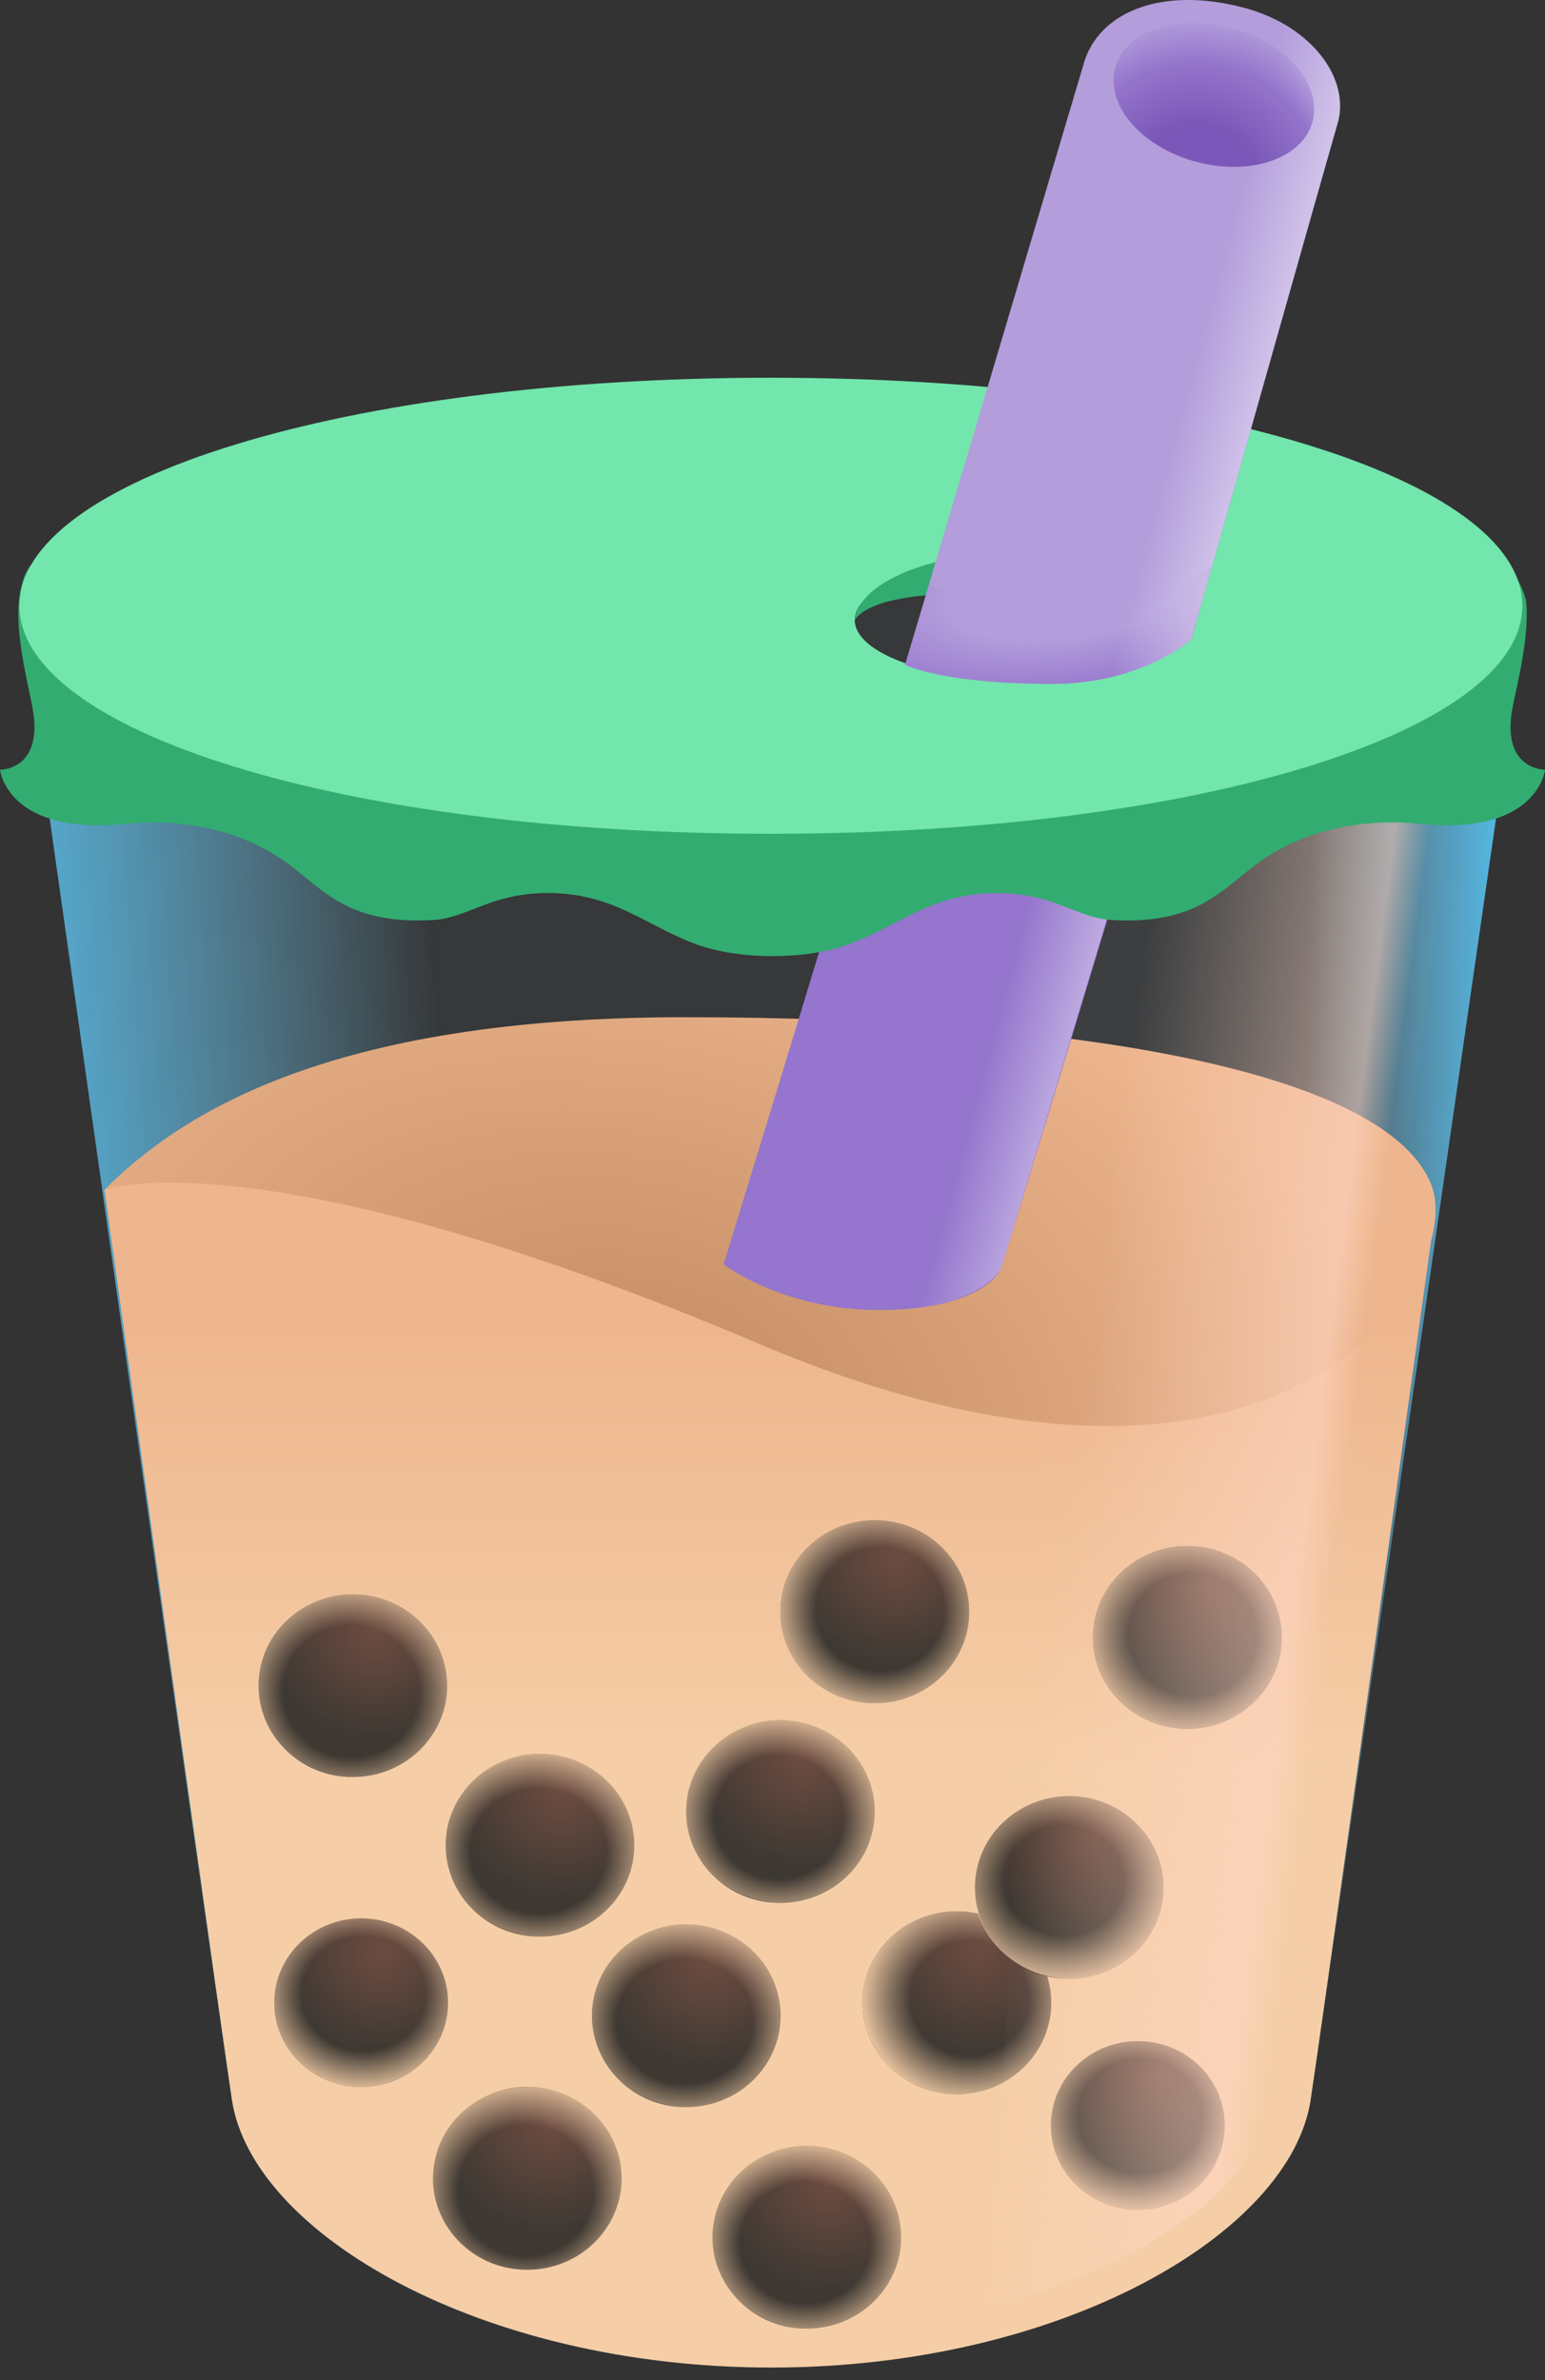 <svg width="50" height="77" viewBox="0 0 50 77" fill="none" xmlns="http://www.w3.org/2000/svg">
<rect x="0" y="0" width="50" height="77" fill="#333333" stroke="none"/>
<path d="M24.962 13.484C3.073 13.683 0.635 19.605 0.635 19.605C0.635 19.605 6.858 63.619 7.506 67.936C8.154 72.254 15.551 76.603 24.962 76.603C34.373 76.603 41.77 72.248 42.417 67.936C43.065 63.619 49.365 19.9 49.365 19.9C49.365 19.9 46.85 13.683 24.962 13.484V13.484Z" fill="url(#paint0_linear_1029_810)"/>
<path d="M33.269 24.903L24.961 76.596C34.373 76.596 41.769 72.24 42.417 67.93C43.065 63.612 49.365 19.893 49.365 19.893L33.269 24.903Z" fill="url(#paint1_linear_1029_810)"/>
<path d="M3.381 38.491C5.055 50.519 7.121 65.345 7.506 67.93C8.154 72.248 15.55 76.597 24.962 76.597C34.373 76.597 41.769 72.241 42.417 67.93C42.796 65.396 44.778 51.206 46.433 39.28C46.433 39.28 30.748 33.455 21.286 34.616C11.83 35.771 3.381 38.491 3.381 38.491V38.491Z" fill="url(#paint2_linear_1029_810)"/>
<path d="M46.318 38.325C47.479 41.256 41.551 50.687 24.577 43.482C8.475 36.644 3.381 38.491 3.381 38.491C5.742 36.137 10.482 32.91 22.152 32.91C35.393 32.91 44.913 34.783 46.318 38.325Z" fill="url(#paint3_radial_1029_810)"/>
<path d="M29.17 21.881C27.695 27.032 23.416 40.902 23.416 40.902C23.416 40.902 25.302 42.377 28.439 42.384C31.858 42.384 32.397 41.043 32.397 41.043C32.397 41.043 36.599 27.398 38.029 22.323C38.029 22.323 36.669 22.561 33.276 22.535C29.876 22.516 29.17 21.881 29.17 21.881Z" fill="#9575CD"/>
<path opacity="0.4" d="M32.397 41.043C32.397 41.043 36.964 25.967 37.15 25.338C37.58 23.901 35.713 23.561 33.506 22.965C33.506 22.965 27.803 42.384 28.053 42.39C31.64 42.493 32.397 41.043 32.397 41.043V41.043Z" fill="url(#paint4_linear_1029_810)"/>
<path d="M38.427 55.932C40.114 55.932 41.481 54.608 41.481 52.975C41.481 51.342 40.114 50.018 38.427 50.018C36.741 50.018 35.373 51.342 35.373 52.975C35.373 54.608 36.741 55.932 38.427 55.932Z" fill="url(#paint5_radial_1029_810)"/>
<path d="M28.311 55.1C29.997 55.1 31.364 53.776 31.364 52.143C31.364 50.51 29.997 49.185 28.311 49.185C26.624 49.185 25.257 50.51 25.257 52.143C25.257 53.776 26.624 55.1 28.311 55.1Z" fill="url(#paint6_radial_1029_810)"/>
<path d="M22.209 68.173C23.896 68.173 25.263 66.849 25.263 65.215C25.263 63.582 23.896 62.258 22.209 62.258C20.523 62.258 19.156 63.582 19.156 65.215C19.156 66.849 20.523 68.173 22.209 68.173Z" fill="url(#paint7_radial_1029_810)"/>
<path d="M30.966 67.751C32.653 67.751 34.02 66.427 34.02 64.793C34.02 63.16 32.653 61.836 30.966 61.836C29.28 61.836 27.913 63.16 27.913 64.793C27.913 66.427 29.28 67.751 30.966 67.751Z" fill="url(#paint8_radial_1029_810)"/>
<path d="M30.966 67.751C32.653 67.751 34.02 66.427 34.02 64.793C34.02 63.16 32.653 61.836 30.966 61.836C29.28 61.836 27.913 63.16 27.913 64.793C27.913 66.427 29.28 67.751 30.966 67.751Z" fill="url(#paint9_radial_1029_810)"/>
<path d="M28.311 55.1C29.997 55.1 31.364 53.776 31.364 52.143C31.364 50.51 29.997 49.185 28.311 49.185C26.624 49.185 25.257 50.51 25.257 52.143C25.257 53.776 26.624 55.1 28.311 55.1Z" fill="url(#paint10_radial_1029_810)"/>
<path d="M38.427 55.932C40.114 55.932 41.481 54.608 41.481 52.975C41.481 51.342 40.114 50.018 38.427 50.018C36.741 50.018 35.373 51.342 35.373 52.975C35.373 54.608 36.741 55.932 38.427 55.932Z" fill="url(#paint11_radial_1029_810)"/>
<path d="M11.688 67.519C13.24 67.519 14.498 66.299 14.498 64.793C14.498 63.287 13.24 62.066 11.688 62.066C10.136 62.066 8.878 63.287 8.878 64.793C8.878 66.299 10.136 67.519 11.688 67.519Z" fill="url(#paint12_radial_1029_810)"/>
<path d="M11.688 67.519C13.24 67.519 14.498 66.299 14.498 64.793C14.498 63.287 13.24 62.066 11.688 62.066C10.136 62.066 8.878 63.287 8.878 64.793C8.878 66.299 10.136 67.519 11.688 67.519Z" fill="url(#paint13_radial_1029_810)"/>
<path d="M36.823 71.49C38.375 71.49 39.633 70.269 39.633 68.764C39.633 67.258 38.375 66.037 36.823 66.037C35.271 66.037 34.013 67.258 34.013 68.764C34.013 70.269 35.271 71.49 36.823 71.49Z" fill="url(#paint14_radial_1029_810)"/>
<path d="M36.823 71.49C38.375 71.49 39.633 70.269 39.633 68.764C39.633 67.258 38.375 66.037 36.823 66.037C35.271 66.037 34.013 67.258 34.013 68.764C34.013 70.269 35.271 71.49 36.823 71.49Z" fill="url(#paint15_radial_1029_810)"/>
<path d="M19.13 65.216C19.13 63.581 20.375 62.355 22.056 62.259C23.73 62.163 25.289 63.42 25.289 65.056C25.289 66.692 24.237 68.264 22.178 68.18C20.497 68.103 19.13 66.846 19.13 65.216Z" fill="url(#paint16_radial_1029_810)"/>
<path d="M26.11 75.339C27.796 75.339 29.163 74.015 29.163 72.381C29.163 70.748 27.796 69.424 26.11 69.424C24.423 69.424 23.056 70.748 23.056 72.381C23.056 74.015 24.423 75.339 26.11 75.339Z" fill="url(#paint17_radial_1029_810)"/>
<path d="M23.024 72.382C23.024 70.747 24.268 69.521 25.949 69.425C27.624 69.329 29.183 70.586 29.183 72.222C29.183 73.858 28.13 75.43 26.071 75.346C24.397 75.276 23.024 74.018 23.024 72.382V72.382Z" fill="url(#paint18_radial_1029_810)"/>
<path d="M17.475 62.657C19.162 62.657 20.529 61.333 20.529 59.7C20.529 58.066 19.162 56.742 17.475 56.742C15.789 56.742 14.421 58.066 14.421 59.7C14.421 61.333 15.789 62.657 17.475 62.657Z" fill="url(#paint19_radial_1029_810)"/>
<path d="M14.396 59.699C14.396 58.063 15.64 56.838 17.321 56.742C18.995 56.645 20.554 57.903 20.554 59.538C20.554 61.174 19.502 62.746 17.443 62.663C15.762 62.592 14.396 61.335 14.396 59.699Z" fill="url(#paint20_radial_1029_810)"/>
<path d="M25.257 61.567C26.943 61.567 28.31 60.243 28.31 58.61C28.31 56.976 26.943 55.652 25.257 55.652C23.57 55.652 22.203 56.976 22.203 58.61C22.203 60.243 23.57 61.567 25.257 61.567Z" fill="url(#paint21_radial_1029_810)"/>
<path d="M22.177 58.609C22.177 56.973 23.422 55.748 25.103 55.652C26.777 55.555 28.336 56.813 28.336 58.449C28.336 60.085 27.284 61.656 25.224 61.573C23.544 61.496 22.177 60.245 22.177 58.609V58.609Z" fill="url(#paint22_radial_1029_810)"/>
<path d="M34.603 64.024C36.29 64.024 37.657 62.7 37.657 61.067C37.657 59.433 36.29 58.109 34.603 58.109C32.917 58.109 31.55 59.433 31.55 61.067C31.55 62.7 32.917 64.024 34.603 64.024Z" fill="url(#paint23_radial_1029_810)"/>
<path d="M31.524 61.066C31.524 59.43 32.769 58.205 34.45 58.109C36.124 58.013 37.683 59.27 37.683 60.906C37.683 62.542 36.631 64.113 34.572 64.03C32.891 63.953 31.524 62.702 31.524 61.066V61.066Z" fill="url(#paint24_radial_1029_810)"/>
<path d="M11.419 57.493C13.105 57.493 14.473 56.169 14.473 54.535C14.473 52.902 13.105 51.578 11.419 51.578C9.732 51.578 8.365 52.902 8.365 54.535C8.365 56.169 9.732 57.493 11.419 57.493Z" fill="url(#paint25_radial_1029_810)"/>
<path d="M8.334 54.535C8.334 52.899 9.578 51.674 11.259 51.577C12.933 51.481 14.492 52.739 14.492 54.374C14.492 56.01 13.44 57.582 11.381 57.499C9.706 57.428 8.334 56.171 8.334 54.535Z" fill="url(#paint26_radial_1029_810)"/>
<path d="M17.064 73.434C18.751 73.434 20.118 72.11 20.118 70.477C20.118 68.844 18.751 67.519 17.064 67.519C15.378 67.519 14.011 68.844 14.011 70.477C14.011 72.11 15.378 73.434 17.064 73.434Z" fill="url(#paint27_radial_1029_810)"/>
<path d="M13.985 70.484C13.985 68.848 15.23 67.623 16.911 67.527C18.585 67.43 20.144 68.688 20.144 70.324C20.144 71.96 19.092 73.531 17.033 73.448C15.352 73.371 13.985 72.114 13.985 70.484Z" fill="url(#paint28_radial_1029_810)"/>
<path opacity="0.55" d="M47.049 25.576L41.936 64.786C41.474 69.187 40.114 71.053 36.413 72.991C34.315 74.088 31.928 74.646 31.999 74.62L34.88 26.866L47.049 25.576Z" fill="url(#paint29_linear_1029_810)"/>
<path d="M48.935 22.972C49.038 22.375 49.525 20.592 49.384 19.43C49.384 19.43 49.044 17.859 47.915 18.301C44.066 19.803 34.225 24.992 25 25.204C15.467 24.986 5.222 19.559 1.642 18.141C0.738 17.782 0.616 19.43 0.616 19.43C0.481 20.592 0.969 22.369 1.065 22.972C1.392 24.928 0 24.903 0 24.903C0 24.903 0.225 27.045 4.074 26.654C4.779 26.583 7.223 26.404 9.328 27.95C10.482 28.797 11.284 29.926 14.024 29.765C14.755 29.721 15.422 29.329 16.128 29.124C17.263 28.784 18.495 28.816 19.618 29.207C20.663 29.573 21.593 30.234 22.639 30.587C23.37 30.83 24.166 30.933 25 30.933C25.834 30.933 26.636 30.83 27.361 30.587C28.407 30.234 29.343 29.573 30.382 29.207C31.505 28.816 32.737 28.79 33.872 29.124C34.578 29.336 35.245 29.727 35.976 29.765C38.716 29.926 39.518 28.797 40.672 27.95C42.776 26.404 45.221 26.583 45.926 26.654C49.776 27.052 50 24.903 50 24.903C50 24.903 48.608 24.922 48.935 22.972Z" fill="#33AC71"/>
<path d="M24.948 12.221C11.162 12.221 0.628 15.524 0.628 19.598C0.628 23.672 11.156 26.976 24.948 26.976C38.741 26.976 49.268 23.672 49.268 19.598C49.268 15.524 38.741 12.221 24.948 12.221ZM33.185 22.029C30.132 22.029 27.662 21.144 27.662 20.06C27.662 18.97 30.138 18.091 33.185 18.091C36.239 18.091 38.709 18.976 38.709 20.06C38.709 21.151 36.239 22.029 33.185 22.029Z" fill="#72E6AC"/>
<path d="M27.663 20.059C27.669 19.79 27.836 19.533 28.022 19.334C28.208 19.129 28.432 18.962 28.67 18.821C28.907 18.68 29.151 18.571 29.401 18.462C29.651 18.378 29.908 18.282 30.165 18.218C31.197 17.948 32.243 17.871 33.276 17.884C34.309 17.91 35.354 18.025 36.374 18.333C36.881 18.481 37.382 18.692 37.843 19C38.068 19.161 38.293 19.334 38.453 19.571C38.62 19.796 38.722 20.097 38.652 20.354C38.491 19.847 38.01 19.687 37.574 19.546C37.125 19.411 36.644 19.347 36.169 19.289C35.213 19.193 34.238 19.174 33.257 19.167C32.275 19.18 31.3 19.161 30.338 19.231C29.857 19.263 29.382 19.308 28.92 19.417C28.689 19.462 28.458 19.533 28.246 19.629C28.028 19.725 27.81 19.841 27.663 20.059V20.059Z" fill="#33AC71"/>
<path d="M40.281 0.256C37.747 -0.424 35.688 0.288 35.11 1.931L29.291 21.51C29.291 21.51 30.478 22.126 34.052 22.126C36.971 22.126 38.562 20.682 38.562 20.682C38.562 20.682 43.097 4.644 43.283 4.016C43.713 2.579 42.488 0.853 40.281 0.256V0.256Z" fill="#B39DDB"/>
<path d="M34.052 22.125C36.971 22.125 38.562 20.682 38.562 20.682C38.562 20.682 38.825 19.745 39.229 18.314C39.12 18.404 38.061 19.187 34.776 19.334C31.351 19.488 30.055 18.93 30.055 18.93L29.291 21.503C29.291 21.509 30.472 22.125 34.052 22.125V22.125Z" fill="url(#paint30_radial_1029_810)"/>
<path opacity="0.4" d="M43.354 3.188C43.341 3.091 43.328 3.001 43.303 2.905C43.194 2.437 42.937 1.981 42.552 1.571C42.475 1.488 42.392 1.411 42.308 1.334C42.135 1.18 41.943 1.032 41.737 0.897C41.635 0.833 41.526 0.769 41.41 0.705C41.07 0.525 40.691 0.371 40.275 0.262C39.858 0.153 34.86 18.706 34.045 22.132C36.964 22.132 38.555 20.688 38.555 20.688C38.555 20.688 42.667 6.132 43.219 4.214C43.245 4.118 43.27 4.047 43.277 4.015C43.367 3.746 43.386 3.463 43.354 3.188V3.188Z" fill="url(#paint31_linear_1029_810)"/>
<path d="M36.105 2.143C36.47 0.962 38.19 0.417 39.947 0.924C41.705 1.431 42.828 2.81 42.462 3.99C42.096 5.171 40.377 5.716 38.62 5.209C36.862 4.702 35.739 3.329 36.105 2.143Z" fill="url(#paint32_radial_1029_810)"/>
<defs>
<linearGradient id="paint0_linear_1029_810" x1="15.185" y1="45.665" x2="0.624" y2="46.693" gradientUnits="userSpaceOnUse">
<stop stop-color="#80D3F9" stop-opacity="0.028"/>
<stop offset="1" stop-color="#54B7E3"/>
</linearGradient>
<linearGradient id="paint1_linear_1029_810" x1="40.538" y1="48.298" x2="48.139" y2="48.416" gradientUnits="userSpaceOnUse">
<stop offset="0.208" stop-color="#80D3F9" stop-opacity="0.028"/>
<stop offset="1" stop-color="#54B7E3"/>
</linearGradient>
<linearGradient id="paint2_linear_1029_810" x1="24.906" y1="42.968" x2="24.906" y2="57.241" gradientUnits="userSpaceOnUse">
<stop stop-color="#EEB68E"/>
<stop offset="1" stop-color="#F5CEA7"/>
</linearGradient>
<radialGradient id="paint3_radial_1029_810" cx="0" cy="0" r="1" gradientUnits="userSpaceOnUse" gradientTransform="translate(20.83 44.894) rotate(13.073) scale(25.913 16.781)">
<stop offset="0.001" stop-color="#C48C63"/>
<stop offset="1" stop-color="#EEB68E"/>
</radialGradient>
<linearGradient id="paint4_linear_1029_810" x1="34.82" y1="33.768" x2="32.222" y2="33.069" gradientUnits="userSpaceOnUse">
<stop stop-color="white"/>
<stop offset="1" stop-color="#FBFEFF" stop-opacity="0"/>
</linearGradient>
<radialGradient id="paint5_radial_1029_810" cx="0" cy="0" r="1" gradientUnits="userSpaceOnUse" gradientTransform="translate(39.152 51.231) scale(3.636 3.527)">
<stop stop-color="#6D4C41"/>
<stop offset="0.999" stop-color="#3D3832"/>
</radialGradient>
<radialGradient id="paint6_radial_1029_810" cx="0" cy="0" r="1" gradientUnits="userSpaceOnUse" gradientTransform="translate(29.038 50.404) scale(3.636 3.527)">
<stop stop-color="#6D4C41"/>
<stop offset="0.999" stop-color="#3D3832"/>
</radialGradient>
<radialGradient id="paint7_radial_1029_810" cx="0" cy="0" r="1" gradientUnits="userSpaceOnUse" gradientTransform="translate(22.935 63.471) scale(3.636 3.527)">
<stop stop-color="#6D4C41"/>
<stop offset="0.999" stop-color="#3D3832"/>
</radialGradient>
<radialGradient id="paint8_radial_1029_810" cx="0" cy="0" r="1" gradientUnits="userSpaceOnUse" gradientTransform="translate(31.69 63.048) scale(3.636 3.527)">
<stop stop-color="#6D4C41"/>
<stop offset="0.999" stop-color="#3D3832"/>
</radialGradient>
<radialGradient id="paint9_radial_1029_810" cx="0" cy="0" r="1" gradientUnits="userSpaceOnUse" gradientTransform="translate(31.377 64.639) scale(3.617 3.508)">
<stop offset="0.528" stop-color="#F5CEA7" stop-opacity="0"/>
<stop offset="1" stop-color="#F5CEA7"/>
</radialGradient>
<radialGradient id="paint10_radial_1029_810" cx="0" cy="0" r="1" gradientUnits="userSpaceOnUse" gradientTransform="translate(28.482 52.062) scale(3.636 3.527)">
<stop offset="0.567" stop-color="#F5CEA7" stop-opacity="0"/>
<stop offset="1" stop-color="#F5CEA7"/>
</radialGradient>
<radialGradient id="paint11_radial_1029_810" cx="0" cy="0" r="1" gradientUnits="userSpaceOnUse" gradientTransform="translate(38.596 52.889) scale(3.636 3.527)">
<stop offset="0.567" stop-color="#F5CEA7" stop-opacity="0"/>
<stop offset="1" stop-color="#F5CEA7"/>
</radialGradient>
<radialGradient id="paint12_radial_1029_810" cx="0" cy="0" r="1" gradientUnits="userSpaceOnUse" gradientTransform="translate(12.356 63.185) scale(3.349 3.248)">
<stop stop-color="#6D4C41"/>
<stop offset="0.999" stop-color="#3D3832"/>
</radialGradient>
<radialGradient id="paint13_radial_1029_810" cx="0" cy="0" r="1" gradientUnits="userSpaceOnUse" gradientTransform="translate(11.765 64.499) scale(3.542 3.252)">
<stop offset="0.567" stop-color="#F5CEA7" stop-opacity="0"/>
<stop offset="1" stop-color="#F5CEA7"/>
</radialGradient>
<radialGradient id="paint14_radial_1029_810" cx="0" cy="0" r="1" gradientUnits="userSpaceOnUse" gradientTransform="translate(37.494 67.157) scale(3.349 3.248)">
<stop stop-color="#6D4C41"/>
<stop offset="0.999" stop-color="#3D3832"/>
</radialGradient>
<radialGradient id="paint15_radial_1029_810" cx="0" cy="0" r="1" gradientUnits="userSpaceOnUse" gradientTransform="translate(36.903 68.471) scale(3.542 3.252)">
<stop offset="0.567" stop-color="#F5CEA7" stop-opacity="0"/>
<stop offset="1" stop-color="#F5CEA7"/>
</radialGradient>
<radialGradient id="paint16_radial_1029_810" cx="0" cy="0" r="1" gradientUnits="userSpaceOnUse" gradientTransform="translate(22.16 65.396) scale(3.874 3.556)">
<stop offset="0.567" stop-color="#F5CEA7" stop-opacity="0"/>
<stop offset="1" stop-color="#F5CEA7"/>
</radialGradient>
<radialGradient id="paint17_radial_1029_810" cx="0" cy="0" r="1" gradientUnits="userSpaceOnUse" gradientTransform="translate(26.834 70.638) scale(3.636 3.527)">
<stop stop-color="#6D4C41"/>
<stop offset="0.999" stop-color="#3D3832"/>
</radialGradient>
<radialGradient id="paint18_radial_1029_810" cx="0" cy="0" r="1" gradientUnits="userSpaceOnUse" gradientTransform="translate(26.058 72.56) scale(3.711 3.446)">
<stop offset="0.567" stop-color="#F5CEA7" stop-opacity="0"/>
<stop offset="1" stop-color="#F5CEA7"/>
</radialGradient>
<radialGradient id="paint19_radial_1029_810" cx="0" cy="0" r="1" gradientUnits="userSpaceOnUse" gradientTransform="translate(18.204 57.959) scale(3.636 3.527)">
<stop stop-color="#6D4C41"/>
<stop offset="0.999" stop-color="#3D3832"/>
</radialGradient>
<radialGradient id="paint20_radial_1029_810" cx="0" cy="0" r="1" gradientUnits="userSpaceOnUse" gradientTransform="translate(17.429 59.883) scale(3.874 3.556)">
<stop offset="0.567" stop-color="#F5CEA7" stop-opacity="0"/>
<stop offset="1" stop-color="#F5CEA7"/>
</radialGradient>
<radialGradient id="paint21_radial_1029_810" cx="0" cy="0" r="1" gradientUnits="userSpaceOnUse" gradientTransform="translate(25.986 56.866) scale(3.636 3.527)">
<stop stop-color="#6D4C41"/>
<stop offset="0.999" stop-color="#3D3832"/>
</radialGradient>
<radialGradient id="paint22_radial_1029_810" cx="0" cy="0" r="1" gradientUnits="userSpaceOnUse" gradientTransform="translate(25.211 58.79) scale(3.673 3.513)">
<stop offset="0.567" stop-color="#F5CEA7" stop-opacity="0"/>
<stop offset="1" stop-color="#F5CEA7"/>
</radialGradient>
<radialGradient id="paint23_radial_1029_810" cx="0" cy="0" r="1" gradientUnits="userSpaceOnUse" gradientTransform="translate(35.329 59.322) scale(3.636 3.527)">
<stop stop-color="#6D4C41"/>
<stop offset="0.999" stop-color="#3D3832"/>
</radialGradient>
<radialGradient id="paint24_radial_1029_810" cx="0" cy="0" r="1" gradientUnits="userSpaceOnUse" gradientTransform="translate(34.433 60.842) scale(3.803 3.491)">
<stop offset="0.507" stop-color="#F5CEA7" stop-opacity="0"/>
<stop offset="1" stop-color="#F5CEA7"/>
</radialGradient>
<radialGradient id="paint25_radial_1029_810" cx="0" cy="0" r="1" gradientUnits="userSpaceOnUse" gradientTransform="translate(12.143 52.795) scale(3.636 3.527)">
<stop stop-color="#6D4C41"/>
<stop offset="0.999" stop-color="#3D3832"/>
</radialGradient>
<radialGradient id="paint26_radial_1029_810" cx="0" cy="0" r="1" gradientUnits="userSpaceOnUse" gradientTransform="translate(11.368 54.717) scale(3.874 3.75)">
<stop offset="0.567" stop-color="#F5CEA7" stop-opacity="0"/>
<stop offset="1" stop-color="#F5CEA7"/>
</radialGradient>
<radialGradient id="paint27_radial_1029_810" cx="0" cy="0" r="1" gradientUnits="userSpaceOnUse" gradientTransform="translate(17.79 68.737) scale(3.636 3.527)">
<stop stop-color="#6D4C41"/>
<stop offset="0.999" stop-color="#3D3832"/>
</radialGradient>
<radialGradient id="paint28_radial_1029_810" cx="0" cy="0" r="1" gradientUnits="userSpaceOnUse" gradientTransform="translate(17.015 70.864) scale(3.839 3.725)">
<stop offset="0.567" stop-color="#F5CEA7" stop-opacity="0"/>
<stop offset="1" stop-color="#F5CEA7"/>
</radialGradient>
<linearGradient id="paint29_linear_1029_810" x1="43.172" y1="50.578" x2="34.585" y2="49.454" gradientUnits="userSpaceOnUse">
<stop stop-color="#FFD6C4" stop-opacity="0.029"/>
<stop offset="0.131" stop-color="#FFD7C7"/>
<stop offset="1" stop-color="#FFD6C4" stop-opacity="0.029"/>
</linearGradient>
<radialGradient id="paint30_radial_1029_810" cx="0" cy="0" r="1" gradientUnits="userSpaceOnUse" gradientTransform="translate(34.417 19.16) rotate(-6.373) scale(8.492 3.327)">
<stop offset="0.451" stop-color="#9575CD" stop-opacity="0"/>
<stop offset="1" stop-color="#9575CD"/>
</radialGradient>
<linearGradient id="paint31_linear_1029_810" x1="41.124" y1="12.255" x2="38.644" y2="11.588" gradientUnits="userSpaceOnUse">
<stop stop-color="white"/>
<stop offset="1" stop-color="#FBFEFF" stop-opacity="0"/>
</linearGradient>
<radialGradient id="paint32_radial_1029_810" cx="0" cy="0" r="1" gradientUnits="userSpaceOnUse" gradientTransform="translate(38.694 6.125) scale(5.549)">
<stop offset="0.37" stop-color="#7A57B8"/>
<stop offset="0.735" stop-color="#9474CB"/>
<stop offset="1" stop-color="#9575CD" stop-opacity="0"/>
</radialGradient>
</defs>
</svg>
